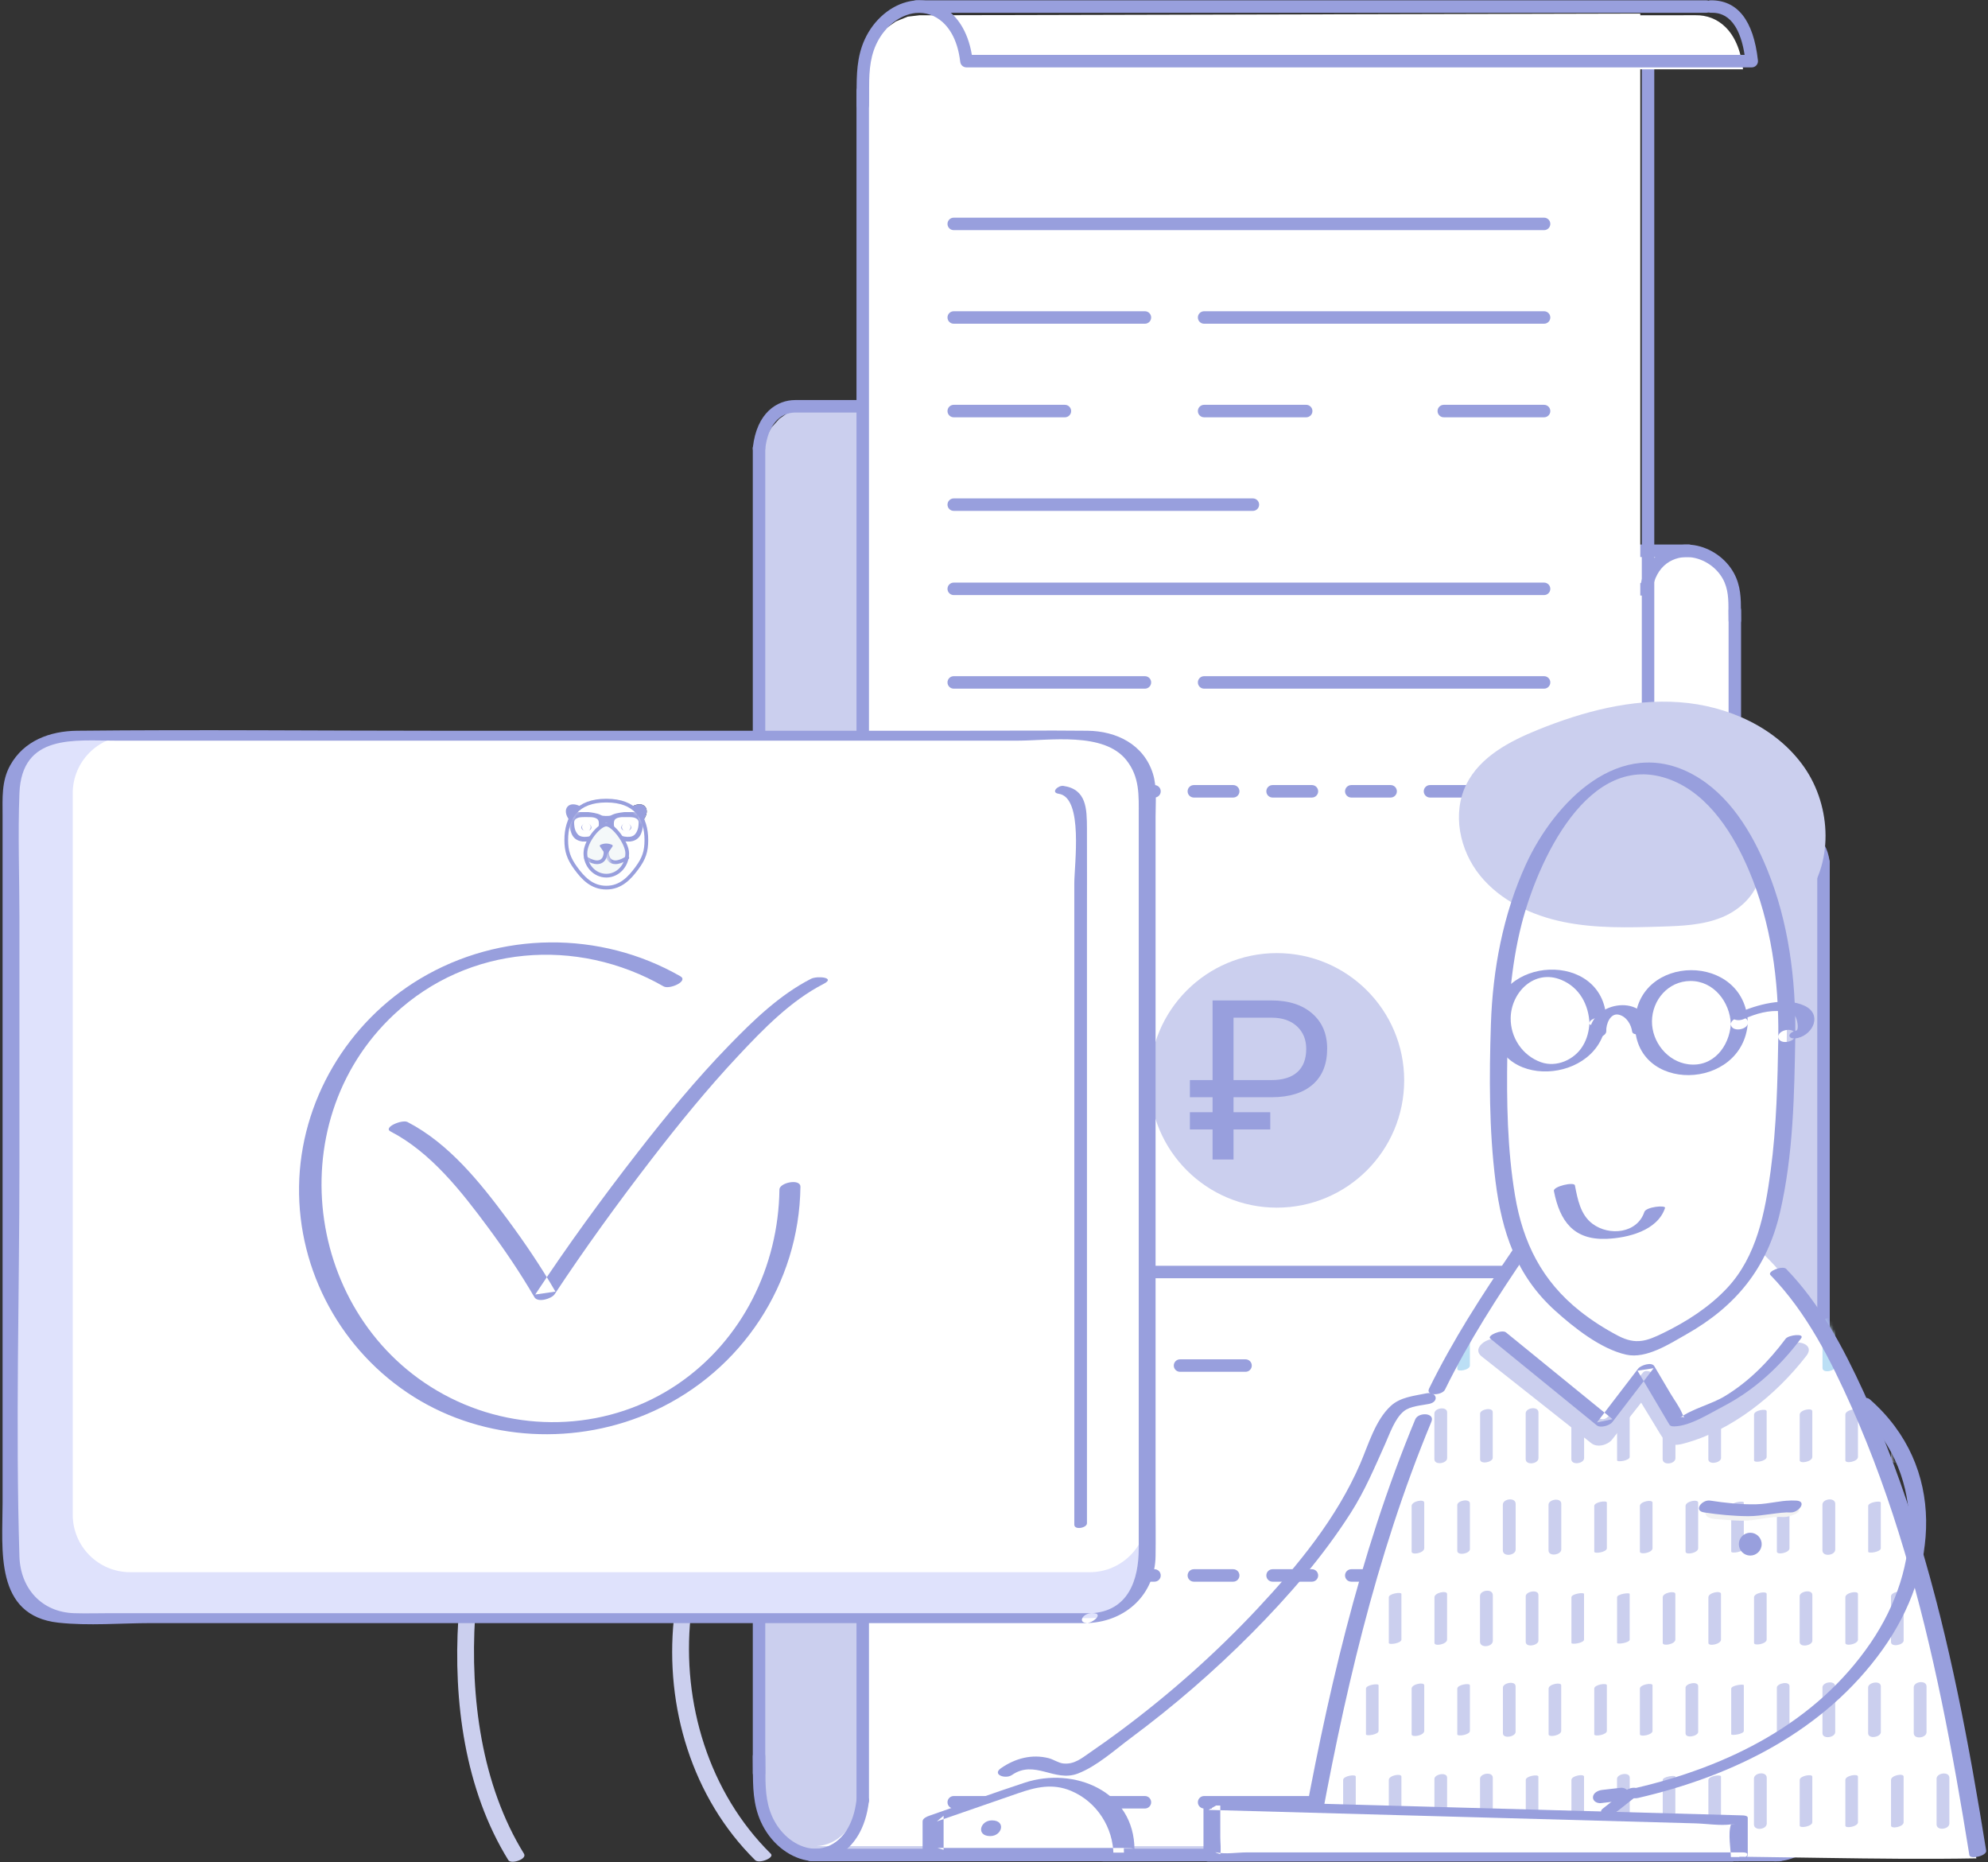 <svg xmlns="http://www.w3.org/2000/svg" xmlns:xlink="http://www.w3.org/1999/xlink" width="457" height="428" viewBox="0 0 457 428">
  <rect x="0" y="0" width="457" height="428" fill="#333333" stroke="none"/>
  <defs>
    <path id="people-a" d="M0.397,151.944 C10.685,89.705 36.105,-23.722 92.648,5.583 C128.676,24.256 143.177,76.787 153.124,153.26 C153.124,153.26 93.036,156.015 71.396,153.205 C53.063,150.824 0.397,151.944 0.397,151.944"/>
    <path id="people-c" d="M9.378,20 C12.735,20 14.757,17.74 16.409,15.517 C18.056,13.3 18.585,11.647 18.585,9.077 C18.585,3.932 16.112,0 9.378,0 C2.643,9.61271143e-16 0.17,3.932 0.17,9.077 C0.17,11.616 0.735,13.312 2.346,15.517 C4.002,17.783 6.02,20 9.378,20 Z"/>
    <path id="people-e" d="M4.859,11.837 C7.515,11.837 9.669,9.534 9.669,6.692 C9.669,4.304 6.446,0.084 4.859,0.084 C3.272,0.084 0.049,3.85 0.049,6.692 C0.049,9.534 2.203,11.837 4.859,11.837 Z"/>
  </defs>
  <g fill="none" fill-rule="evenodd">
    <g transform="translate(54)">
      <path fill="#CBCFEE" d="M237.229,191.82 L245.744,191.821 L245.744,191.604 L356.178,191.826 L356.184,191.827 C356.384,191.822 356.583,191.823 356.781,191.834 L356.255,191.834 L357.971,191.999 L359.779,192.609 L361.2,193.441 L362.731,194.842 L363.57,195.987 L364.115,197.039 L364.629,198.746 L364.629,417.662 L363.976,420.015 L362.527,422.267 L360.706,424.015 L358.735,425.374 L355.6,426.31 L253.107,426.322 C249.901,426.358 246.558,424.487 245.883,419.396 L245.744,419.396 L245.744,198.746 L230.004,198.746 C230.68,193.655 234.022,191.784 237.229,191.82"/>
      <path fill="#989FDD" d="M246.267,413.195 C245.475,413.195 244.833,412.553 244.833,411.761 L244.833,198.227 C244.833,197.436 245.475,196.794 246.267,196.794 C247.059,196.794 247.702,197.436 247.702,198.227 L247.702,411.761 C247.702,412.553 247.059,413.195 246.267,413.195"/>
      <path fill="#989FDD" d="M230.564 205.156C230.549 205.156 230.533 205.156 230.517 205.156 229.725 205.13 229.104 204.467 229.129 203.676 229.147 203.161 229.147 202.647 229.147 202.137 229.15 199.874 229.153 197.533 230.455 195.166 231.922 192.5 234.708 190.552 237.726 190.08 240.007 189.725 242.337 190.282 244.132 191.611 246.068 193.043 247.297 195.261 247.687 198.024 247.798 198.808 247.253 199.533 246.468 199.644 245.68 199.753 244.958 199.209 244.846 198.425 244.566 196.439 243.729 194.88 242.425 193.915 241.242 193.039 239.69 192.675 238.17 192.913 236.01 193.251 234.017 194.644 232.969 196.547 232.021 198.271 232.019 200.064 232.016 202.141 232.015 202.68 232.015 203.222 231.997 203.768 231.972 204.544 231.335 205.156 230.564 205.156M365.189 414.476C364.396 414.476 363.754 413.834 363.754 413.042L363.754 198.227C363.754 197.436 364.396 196.794 365.189 196.794 365.981 196.794 366.623 197.436 366.623 198.227L366.623 413.042C366.623 413.834 365.981 414.476 365.189 414.476"/>
      <path fill="#989FDD" d="M365.187,199.661 C364.48,199.661 363.863,199.138 363.767,198.418 C363.083,193.335 359.528,192.801 357.997,192.842 L238.416,192.842 C237.623,192.842 236.981,192.2 236.981,191.409 C236.981,190.616 237.623,189.975 238.416,189.975 L357.981,189.975 C358.015,189.974 358.05,189.974 358.085,189.974 C361.695,189.974 365.811,192.087 366.61,198.037 C366.715,198.822 366.165,199.543 365.38,199.649 C365.314,199.657 365.25,199.661 365.187,199.661"/>
      <path fill="#FFF" d="M170.021,135.438 C170.896,128.931 175.225,126.538 179.379,126.586 L190.408,126.586 L190.408,126.309 L333.464,126.593 L333.471,126.594 C333.73,126.586 333.989,126.589 334.245,126.602 L333.563,126.602 L335.787,126.814 L338.128,127.594 L339.969,128.657 L341.953,130.447 L343.04,131.912 L343.745,133.257 L344.411,135.439 L344.411,417.487 L344.981,417.487 C345.824,423.444 349.873,426.147 353.882,426.322 L199.947,426.339 C195.794,426.386 191.464,423.994 190.59,417.487 L190.408,417.487 L190.408,135.438 L170.021,135.438"/>
      <path fill="#989FDD" d="M344.8,144.01 C344.029,144.01 343.392,143.398 343.367,142.622 C343.344,141.918 343.343,141.219 343.342,140.523 C343.34,137.882 343.336,135.389 342.051,133.054 C340.629,130.47 337.925,128.579 334.991,128.12 C332.904,127.793 330.772,128.296 329.147,129.5 C327.359,130.822 326.214,132.946 325.832,135.639 C325.733,136.346 325.127,136.872 324.412,136.872 L170.021,136.872 C169.607,136.872 169.213,136.693 168.941,136.382 C168.669,136.071 168.544,135.657 168.598,135.247 C169.61,127.725 174.838,125.089 179.395,125.152 C180.187,125.161 180.822,125.81 180.813,126.601 C180.804,127.394 180.154,128.011 179.362,128.019 C177.466,127.991 173.184,128.578 171.759,134.004 L323.217,134.004 C323.869,131.106 325.315,128.768 327.439,127.196 C329.678,125.538 332.593,124.842 335.435,125.287 C339.226,125.88 342.725,128.327 344.566,131.672 C346.204,134.651 346.208,137.634 346.211,140.52 C346.212,141.186 346.213,141.856 346.234,142.53 C346.259,143.321 345.638,143.984 344.846,144.009 C344.831,144.009 344.815,144.01 344.8,144.01"/>
      <path fill="#989FDD" d="M334.247 128.019L178.954 128.019C178.161 128.019 177.519 127.376 177.519 126.585 177.519 125.793 178.161 125.151 178.954 125.151L334.247 125.151C335.039 125.151 335.681 125.793 335.681 126.585 335.681 127.376 335.039 128.019 334.247 128.019M344.801 418.92C344.008 418.92 343.366 418.278 343.366 417.486L343.366 140.261C343.366 139.47 344.008 138.827 344.801 138.827 345.592 138.827 346.235 139.47 346.235 140.261L346.235 417.486C346.235 418.278 345.592 418.92 344.801 418.92"/>
      <path fill="#6A79A8" d="M190.409,418.92 C189.616,418.92 188.974,418.278 188.974,417.486 L188.974,138.599 C188.974,137.807 189.616,137.165 190.409,137.165 C191.201,137.165 191.843,137.807 191.843,138.599 L191.843,417.486 C191.843,418.278 191.201,418.92 190.409,418.92"/>
      <path fill="#989FDD" d="M199.636,427.773 C195.127,427.773 189.989,425.128 188.987,417.677 C188.881,416.892 189.433,416.171 190.218,416.065 C191.001,415.963 191.725,416.511 191.83,417.295 C192.748,424.128 197.529,424.906 199.653,424.906 C199.686,424.906 199.718,424.906 199.751,424.905 L354.994,424.905 C355.786,424.905 356.429,425.548 356.429,426.339 C356.429,427.131 355.786,427.773 354.994,427.773 L199.766,427.773 C199.723,427.773 199.68,427.773 199.636,427.773"/>
      <path fill="#989FDD" d="M354.132,427.773 C351.852,427.773 349.622,427.062 347.827,425.733 C345.408,423.943 343.871,421.161 343.38,417.692 C343.269,416.908 343.815,416.182 344.599,416.071 C345.384,415.956 346.109,416.505 346.221,417.29 C346.602,419.983 347.748,422.106 349.534,423.429 C351.16,424.632 353.291,425.133 355.38,424.809 C358.313,424.35 361.018,422.459 362.44,419.874 C363.724,417.541 363.727,415.046 363.73,412.406 C363.731,411.71 363.732,411.01 363.755,410.306 C363.78,409.53 364.416,408.918 365.188,408.918 C365.203,408.918 365.219,408.918 365.235,408.919 C366.026,408.944 366.648,409.606 366.623,410.399 C366.6,411.072 366.6,411.743 366.599,412.409 C366.595,415.295 366.592,418.278 364.954,421.256 C363.113,424.601 359.615,427.047 355.823,427.641 C355.26,427.73 354.695,427.773 354.132,427.773"/>
      <path fill="#CBCFEE" d="M270.105,93.958 L260.149,93.959 L260.149,93.652 L131.022,93.966 L131.014,93.967 C130.781,93.959 130.548,93.962 130.316,93.977 L130.932,93.977 L128.925,94.211 L126.811,95.077 L125.149,96.255 L123.359,98.239 L122.378,99.863 L121.742,101.354 L121.14,103.773 L121.14,414.021 L121.903,417.356 L123.598,420.546 L125.727,423.025 L128.032,424.951 L131.698,426.277 L251.539,426.293 C255.288,426.346 259.196,423.693 259.986,416.478 L260.149,416.478 L260.149,103.773 L278.552,103.773 C277.762,96.558 273.854,93.906 270.105,93.958"/>
      <path fill="#989FDD" d="M259.536,407.092 C258.744,407.092 258.102,406.451 258.102,405.659 L258.102,103.038 C258.102,102.247 258.744,101.604 259.536,101.604 C260.328,101.604 260.971,102.247 260.971,103.038 L260.971,405.659 C260.971,406.451 260.328,407.092 259.536,407.092"/>
      <path fill="#989FDD" d="M277.898,112.259 C277.123,112.259 276.485,111.642 276.464,110.864 C276.444,110.099 276.443,109.338 276.442,108.583 C276.439,105.654 276.437,102.887 275.248,100.27 C273.969,97.451 271.573,95.396 268.996,94.908 C267.414,94.607 265.814,94.981 264.485,95.957 C263.149,96.938 261.452,98.991 260.961,103.199 C260.87,103.986 260.147,104.551 259.37,104.457 C258.583,104.366 258.02,103.654 258.112,102.867 C258.722,97.635 260.991,94.964 262.787,93.646 C264.766,92.194 267.159,91.64 269.531,92.091 C273.01,92.751 276.202,95.431 277.861,99.085 C279.305,102.266 279.308,105.476 279.311,108.58 C279.312,109.312 279.312,110.047 279.332,110.788 C279.353,111.579 278.728,112.238 277.936,112.259 C277.924,112.259 277.91,112.259 277.898,112.259"/>
      <path fill="#FFF" d="M133.706,426.295 L132.617,426.295 C132.978,426.318 133.342,426.314 133.706,426.295"/>
      <path fill="#989FDD" d="M338.244 2.94L156.665 2.94C155.873 2.94 155.231 2.297 155.231 1.506 155.231.714 155.873.072 156.665.072L338.244.072C339.036.072 339.678.714 339.678 1.506 339.678 2.297 339.036 2.94 338.244 2.94M324.85 415.206C324.058 415.206 323.415 414.564 323.415 413.773L323.415 14.053C323.415 13.262 324.058 12.619 324.85 12.619 325.642 12.619 326.284 13.262 326.284 14.053L326.284 413.773C326.284 414.564 325.642 415.206 324.85 415.206"/>
      <path fill="#989FDD" d="M314.04,427.753 C313.989,427.753 313.939,427.753 313.888,427.753 L132.405,427.753 C131.614,427.753 130.971,427.11 130.971,426.319 C130.971,425.527 131.614,424.885 132.405,424.885 L313.908,424.885 C313.949,424.886 313.993,424.886 314.034,424.886 C319.141,424.886 322.64,420.683 323.424,413.614 C323.512,412.827 324.227,412.267 325.008,412.347 C325.796,412.435 326.363,413.144 326.276,413.93 C325.145,424.13 319.243,427.753 314.04,427.753"/>
      <path fill="#CBCFEE" d="M68.936,304.385 C73.234,313.866 69.029,325.034 59.543,329.33 C50.057,333.626 38.883,329.423 34.585,319.942 C30.287,310.461 34.492,299.292 43.978,294.996 C53.464,290.7 64.638,294.904 68.936,304.385"/>
      <path fill="#989FDD" d="M60.444,313.69 L56.22,313.69 L56.22,317.155 L53.812,317.155 L53.812,313.69 L51.202,313.69 L51.202,311.699 L53.812,311.699 L53.812,309.973 L51.202,309.973 L51.202,307.994 L53.812,307.994 L53.812,298.808 L60.582,298.808 C62.549,298.808 64.108,299.308 65.26,300.308 C66.411,301.308 66.987,302.66 66.987,304.365 C66.987,306.155 66.434,307.535 65.329,308.505 C64.224,309.475 62.654,309.964 60.62,309.973 L56.22,309.973 L56.22,311.699 L60.444,311.699 L60.444,313.69 Z M56.22,307.994 L60.582,307.994 C61.885,307.994 62.877,307.688 63.558,307.075 C64.238,306.461 64.579,305.567 64.579,304.391 C64.579,303.324 64.226,302.461 63.52,301.801 C62.814,301.142 61.86,300.808 60.658,300.799 L56.22,300.799 L56.22,307.994 Z" transform="rotate(-30 59.095 307.982)"/>
      <path fill="#989FDD" d="M38.765,313.598 L5.505,313.598 C4.712,313.598 4.07,312.956 4.07,312.164 C4.07,311.372 4.712,310.73 5.505,310.73 L37.1,310.73 C36.714,307.153 37.274,303.536 38.72,300.235 L19.67,300.235 C18.877,300.235 18.235,299.594 18.235,298.801 C18.235,298.01 18.877,297.368 19.67,297.368 L41.056,297.368 C41.57,297.368 42.045,297.642 42.3,298.088 C42.556,298.533 42.554,299.082 42.295,299.525 C40.107,303.268 39.353,307.66 40.173,311.892 C40.255,312.312 40.144,312.746 39.872,313.076 C39.599,313.406 39.193,313.598 38.765,313.598"/>
      <path fill="#989FDD" d="M57.671 329.195C52.294 329.196 47.009 327.102 43.055 323.157L21.283 323.157C20.491 323.157 19.849 322.515 19.849 321.723 19.849 320.931 20.491 320.29 21.283 320.29L43.662 320.29C44.057 320.29 44.434 320.452 44.706 320.74 49.924 326.27 58.088 327.878 65.022 324.74 73.969 320.687 77.951 310.115 73.896 301.172 69.843 292.23 59.267 288.252 50.317 292.303 50.131 292.387 49.93 292.43 49.725 292.43L1.919 292.43C1.126 292.43.484 291.789.484 290.996.484 290.205 1.126 289.563 1.919 289.563L49.421 289.563C59.746 285.072 71.847 289.703 76.51 299.989 81.216 310.371 76.594 322.647 66.206 327.351 63.464 328.594 60.554 329.195 57.671 329.195M120.486 408.908C119.693 408.908 119.052 408.266 119.052 407.475L119.052 103.038C119.052 102.247 119.693 101.604 120.486 101.604 121.278 101.604 121.92 102.247 121.92 103.038L121.92 407.475C121.92 408.266 121.278 408.908 120.486 408.908"/>
      <path fill="#989FDD" d="M120.487,104.472 C120.435,104.472 120.381,104.469 120.328,104.463 C119.541,104.376 118.973,103.667 119.06,102.88 C119.956,94.808 124.66,91.94 128.81,91.94 C128.852,91.94 128.893,91.941 128.933,91.941 L268.718,91.941 C269.509,91.941 270.152,92.583 270.152,93.374 C270.152,94.166 269.509,94.808 268.718,94.808 L128.914,94.808 C125.121,94.772 122.5,97.892 121.912,103.196 C121.83,103.929 121.209,104.472 120.487,104.472"/>
      <path fill="#FFF" d="M346.686,15.931 C345.673,6.797 340.657,3.438 335.846,3.503 L323.069,3.505 L323.069,3.115 L157.358,3.514 L157.349,3.515 C157.05,3.505 156.751,3.508 156.453,3.527 L157.244,3.527 L154.668,3.825 L151.954,4.92 L149.822,6.412 L147.525,8.925 L146.266,10.981 L145.449,12.869 L144.677,15.932 L144.677,411.886 L144.017,411.886 C143.041,420.251 138.35,424.044 133.706,424.29 L312.019,424.314 C316.831,424.38 321.846,421.021 322.86,411.886 L323.069,411.886 L323.069,15.931 L346.686,15.931"/>
      <path fill="#989FDD" d="M144.326,25.603 C144.313,25.603 144.3,25.603 144.287,25.603 C143.495,25.581 142.87,24.923 142.891,24.131 C142.917,23.166 142.918,22.207 142.918,21.254 C142.923,17.27 142.926,13.149 144.763,9.103 C146.86,4.484 150.886,1.097 155.267,0.267 C158.227,-0.295 161.218,0.396 163.69,2.21 C165.805,3.763 168.441,6.81 169.41,12.619 L347.05,12.619 C345.512,2.854 340.839,2.916 339.25,2.938 C338.457,2.925 337.807,2.316 337.796,1.525 C337.785,0.733 338.419,0.082 339.211,0.071 C345.395,-0.003 349.087,4.637 350.115,13.895 C350.16,14.3 350.03,14.706 349.758,15.009 C349.485,15.313 349.097,15.487 348.689,15.487 L168.164,15.487 C167.436,15.487 166.823,14.942 166.739,14.219 C166.084,8.604 163.796,5.846 161.992,4.521 C160.17,3.183 157.972,2.672 155.802,3.084 C152.323,3.744 149.094,6.505 147.376,10.288 C145.795,13.771 145.791,17.407 145.787,21.257 C145.787,22.234 145.785,23.218 145.759,24.207 C145.738,24.986 145.1,25.603 144.326,25.603"/>
      <path fill="#989FDD" d="M144.325,415.206 C143.533,415.206 142.89,414.564 142.89,413.773 L142.89,20.889 C142.89,20.097 143.533,19.455 144.325,19.455 C145.117,19.455 145.759,20.097 145.759,20.889 L145.759,413.773 C145.759,414.564 145.117,415.206 144.325,415.206"/>
      <path fill="#989FDD" d="M133.442 427.756C132.773 427.756 132.1 427.692 131.429 427.565 127.047 426.734 123.022 423.348 120.924 418.728 119.087 414.682 119.083 410.561 119.08 406.576 119.079 405.624 119.077 404.665 119.052 403.7 119.031 402.909 119.656 402.25 120.448 402.229 121.224 402.211 121.899 402.833 121.92 403.624 121.946 404.613 121.947 405.596 121.948 406.573 121.951 410.424 121.955 414.06 123.536 417.543 125.255 421.328 128.484 424.088 131.963 424.748 134.132 425.161 136.329 424.649 138.152 423.31 139.956 421.986 142.244 419.229 142.9 413.612 142.992 412.826 143.699 412.259 144.491 412.354 145.278 412.446 145.842 413.158 145.75 413.944 144.975 420.586 142.114 423.961 139.85 425.622 137.939 427.024 135.719 427.756 133.442 427.756M157.108 183.297L152.805 183.297C152.013 183.297 151.37 182.654 151.37 181.863 151.37 181.071 152.013 180.429 152.805 180.429L157.108 180.429C157.9 180.429 158.542 181.071 158.542 181.863 158.542 182.654 157.9 183.297 157.108 183.297M175.203 183.297L166.156 183.297C165.364 183.297 164.721 182.654 164.721 181.863 164.721 181.071 165.364 180.429 166.156 180.429L175.203 180.429C175.995 180.429 176.638 181.071 176.638 181.863 176.638 182.654 175.995 183.297 175.203 183.297zM193.299 183.297L184.251 183.297C183.459 183.297 182.816 182.654 182.816 181.863 182.816 181.071 183.459 180.429 184.251 180.429L193.299 180.429C194.09 180.429 194.733 181.071 194.733 181.863 194.733 182.654 194.09 183.297 193.299 183.297zM211.394 183.297L202.346 183.297C201.554 183.297 200.912 182.654 200.912 181.863 200.912 181.071 201.554 180.429 202.346 180.429L211.394 180.429C212.186 180.429 212.828 181.071 212.828 181.863 212.828 182.654 212.186 183.297 211.394 183.297zM229.489 183.297L220.441 183.297C219.649 183.297 219.006 182.654 219.006 181.863 219.006 181.071 219.649 180.429 220.441 180.429L229.489 180.429C230.281 180.429 230.923 181.071 230.923 181.863 230.923 182.654 230.281 183.297 229.489 183.297zM247.584 183.297L238.537 183.297C237.744 183.297 237.103 182.654 237.103 181.863 237.103 181.071 237.744 180.429 238.537 180.429L247.584 180.429C248.376 180.429 249.018 181.071 249.018 181.863 249.018 182.654 248.376 183.297 247.584 183.297zM265.679 183.297L256.632 183.297C255.84 183.297 255.197 182.654 255.197 181.863 255.197 181.071 255.84 180.429 256.632 180.429L265.679 180.429C266.472 180.429 267.114 181.071 267.114 181.863 267.114 182.654 266.472 183.297 265.679 183.297zM283.775 183.297L274.727 183.297C273.935 183.297 273.293 182.654 273.293 181.863 273.293 181.071 273.935 180.429 274.727 180.429L283.775 180.429C284.567 180.429 285.209 181.071 285.209 181.863 285.209 182.654 284.567 183.297 283.775 183.297zM301.869 183.297L292.822 183.297C292.031 183.297 291.388 182.654 291.388 181.863 291.388 181.071 292.031 180.429 292.822 180.429L301.869 180.429C302.662 180.429 303.304 181.071 303.304 181.863 303.304 182.654 302.662 183.297 301.869 183.297z"/>
      <path fill="#6A79A8" d="M315.221,183.297 L310.918,183.297 C310.125,183.297 309.483,182.654 309.483,181.863 C309.483,181.071 310.125,180.429 310.918,180.429 L315.221,180.429 C316.013,180.429 316.656,181.071 316.656,181.863 C316.656,182.654 316.013,183.297 315.221,183.297"/>
      <path fill="#989FDD" d="M157.108 363.513L152.805 363.513C152.013 363.513 151.37 362.872 151.37 362.08 151.37 361.288 152.013 360.646 152.805 360.646L157.108 360.646C157.9 360.646 158.542 361.288 158.542 362.08 158.542 362.872 157.9 363.513 157.108 363.513M175.203 363.513L166.156 363.513C165.364 363.513 164.721 362.872 164.721 362.08 164.721 361.288 165.364 360.646 166.156 360.646L175.203 360.646C175.995 360.646 176.638 361.288 176.638 362.08 176.638 362.872 175.995 363.513 175.203 363.513zM193.299 363.513L184.251 363.513C183.459 363.513 182.816 362.872 182.816 362.08 182.816 361.288 183.459 360.646 184.251 360.646L193.299 360.646C194.09 360.646 194.733 361.288 194.733 362.08 194.733 362.872 194.09 363.513 193.299 363.513zM211.394 363.513L202.346 363.513C201.554 363.513 200.912 362.872 200.912 362.08 200.912 361.288 201.554 360.646 202.346 360.646L211.394 360.646C212.186 360.646 212.828 361.288 212.828 362.08 212.828 362.872 212.186 363.513 211.394 363.513zM229.489 363.513L220.441 363.513C219.649 363.513 219.006 362.872 219.006 362.08 219.006 361.288 219.649 360.646 220.441 360.646L229.489 360.646C230.281 360.646 230.923 361.288 230.923 362.08 230.923 362.872 230.281 363.513 229.489 363.513zM247.584 363.513L238.537 363.513C237.744 363.513 237.103 362.872 237.103 362.08 237.103 361.288 237.744 360.646 238.537 360.646L247.584 360.646C248.376 360.646 249.018 361.288 249.018 362.08 249.018 362.872 248.376 363.513 247.584 363.513zM265.679 363.513L256.632 363.513C255.84 363.513 255.197 362.872 255.197 362.08 255.197 361.288 255.84 360.646 256.632 360.646L265.679 360.646C266.472 360.646 267.114 361.288 267.114 362.08 267.114 362.872 266.472 363.513 265.679 363.513zM283.775 363.513L274.727 363.513C273.935 363.513 273.293 362.872 273.293 362.08 273.293 361.288 273.935 360.646 274.727 360.646L283.775 360.646C284.567 360.646 285.209 361.288 285.209 362.08 285.209 362.872 284.567 363.513 283.775 363.513zM301.869 363.513L292.822 363.513C292.031 363.513 291.388 362.872 291.388 362.08 291.388 361.288 292.031 360.646 292.822 360.646L301.869 360.646C302.662 360.646 303.304 361.288 303.304 362.08 303.304 362.872 302.662 363.513 301.869 363.513zM315.221 363.513L310.918 363.513C310.125 363.513 309.483 362.872 309.483 362.08 309.483 361.288 310.125 360.646 310.918 360.646L315.221 360.646C316.013 360.646 316.656 361.288 316.656 362.08 316.656 362.872 316.013 363.513 315.221 363.513M300.951 52.893L165.243 52.893C164.451 52.893 163.809 52.252 163.809 51.459 163.809 50.668 164.451 50.026 165.243 50.026L300.951 50.026C301.744 50.026 302.386 50.668 302.386 51.459 302.386 52.252 301.744 52.893 300.951 52.893M300.951 74.4L222.799 74.4C222.007 74.4 221.365 73.758 221.365 72.966 221.365 72.174 222.007 71.533 222.799 71.533L300.951 71.533C301.744 71.533 302.386 72.174 302.386 72.966 302.386 73.758 301.744 74.4 300.951 74.4M209.194 74.4L165.243 74.4C164.451 74.4 163.809 73.758 163.809 72.966 163.809 72.174 164.451 71.533 165.243 71.533L209.194 71.533C209.986 71.533 210.629 72.174 210.629 72.966 210.629 73.758 209.986 74.4 209.194 74.4M300.951 136.764L165.243 136.764C164.451 136.764 163.809 136.123 163.809 135.33 163.809 134.539 164.451 133.897 165.243 133.897L300.951 133.897C301.744 133.897 302.386 134.539 302.386 135.33 302.386 136.123 301.744 136.764 300.951 136.764M300.951 158.271L222.799 158.271C222.007 158.271 221.365 157.629 221.365 156.837 221.365 156.045 222.007 155.404 222.799 155.404L300.951 155.404C301.744 155.404 302.386 156.045 302.386 156.837 302.386 157.629 301.744 158.271 300.951 158.271M209.194 158.271L165.243 158.271C164.451 158.271 163.809 157.629 163.809 156.837 163.809 156.045 164.451 155.404 165.243 155.404L209.194 155.404C209.986 155.404 210.629 156.045 210.629 156.837 210.629 157.629 209.986 158.271 209.194 158.271M300.951 95.907L277.898 95.907C277.106 95.907 276.463 95.265 276.463 94.473 276.463 93.681 277.106 93.039 277.898 93.039L300.951 93.039C301.744 93.039 302.386 93.681 302.386 94.473 302.386 95.265 301.744 95.907 300.951 95.907M246.267 95.907L222.799 95.907C222.007 95.907 221.365 95.265 221.365 94.473 221.365 93.681 222.007 93.039 222.799 93.039L246.267 93.039C247.059 93.039 247.702 93.681 247.702 94.473 247.702 95.265 247.059 95.907 246.267 95.907M190.799 95.907L165.243 95.907C164.451 95.907 163.809 95.265 163.809 94.473 163.809 93.681 164.451 93.039 165.243 93.039L190.799 93.039C191.591 93.039 192.234 93.681 192.234 94.473 192.234 95.265 191.591 95.907 190.799 95.907M234.013 117.414L165.243 117.414C164.451 117.414 163.809 116.771 163.809 115.98 163.809 115.188 164.451 114.546 165.243 114.546L234.013 114.546C234.805 114.546 235.447 115.188 235.447 115.98 235.447 116.771 234.805 117.414 234.013 117.414"/>
      <path fill="#CBCFEE" d="M268.792,248.298 C268.792,264.452 255.689,277.548 239.526,277.548 C223.364,277.548 210.261,264.452 210.261,248.298 C210.261,232.143 223.364,219.047 239.526,219.047 C255.689,219.047 268.792,232.143 268.792,248.298"/>
      <path fill="#989FDD" d="M238.007 259.579L229.563 259.579 229.563 266.484 224.748 266.484 224.748 259.579 219.531 259.579 219.531 255.612 224.748 255.612 224.748 252.172 219.531 252.172 219.531 248.229 224.748 248.229 224.748 229.925 238.284 229.925C242.216 229.925 245.333 230.921 247.635 232.913 249.937 234.905 251.088 237.6 251.088 240.998 251.088 244.563 249.983 247.313 247.774 249.246 245.564 251.18 242.426 252.155 238.359 252.172L229.563 252.172 229.563 255.612 238.007 255.612 238.007 259.579zM229.563 248.229L238.284 248.229C240.888 248.229 242.871 247.618 244.232 246.396 245.593 245.174 246.274 243.392 246.274 241.048 246.274 238.922 245.568 237.202 244.157 235.888 242.745 234.574 240.838 233.909 238.435 233.892L229.563 233.892 229.563 248.229zM300.951 293.769L165.243 293.769C164.451 293.769 163.809 293.127 163.809 292.335 163.809 291.543 164.451 290.902 165.243 290.902L300.951 290.902C301.744 290.902 302.386 291.543 302.386 292.335 302.386 293.127 301.744 293.769 300.951 293.769M209.194 315.275L165.243 315.275C164.451 315.275 163.809 314.634 163.809 313.842 163.809 313.05 164.451 312.408 165.243 312.408L209.194 312.408C209.986 312.408 210.629 313.05 210.629 313.842 210.629 314.634 209.986 315.275 209.194 315.275M298.985 350.685C298.618 350.685 298.251 350.546 297.971 350.265L281.263 333.566C280.703 333.006 280.703 332.098 281.263 331.538 281.823 330.978 282.731 330.978 283.291 331.538L300 348.238C300.56 348.798 300.56 349.705 300 350.265 299.719 350.546 299.353 350.685 298.985 350.685M295.55 337.419C295.183 337.419 294.816 337.28 294.536 336.999 293.976 336.439 293.976 335.532 294.536 334.972L297.971 331.538C298.531 330.978 299.439 330.978 300 331.538 300.56 332.098 300.56 333.006 300 333.566L296.564 336.999C296.284 337.28 295.917 337.419 295.55 337.419"/>
      <path fill="#989FDD" d="M282.277 350.685C281.91 350.685 281.543 350.546 281.263 350.265 280.703 349.705 280.703 348.798 281.263 348.238L292.047 337.459C292.607 336.899 293.515 336.899 294.075 337.459 294.636 338.019 294.636 338.926 294.075 339.486L283.291 350.265C283.011 350.546 282.644 350.685 282.277 350.685M300.951 415.64L222.799 415.64C222.007 415.64 221.365 414.999 221.365 414.206 221.365 413.415 222.007 412.773 222.799 412.773L300.951 412.773C301.744 412.773 302.386 413.415 302.386 414.206 302.386 414.999 301.744 415.64 300.951 415.64M209.194 415.64L165.243 415.64C164.451 415.64 163.809 414.999 163.809 414.206 163.809 413.415 164.451 412.773 165.243 412.773L209.194 412.773C209.986 412.773 210.629 413.415 210.629 414.206 210.629 414.999 209.986 415.64 209.194 415.64M18.714 237.009C17.922 237.009 17.28 236.367 17.28 235.576L17.28 180.098C17.28 174.642 21.722 170.202 27.181 170.202L120.486 170.202C121.278 170.202 121.92 170.844 121.92 171.636 121.92 172.428 121.278 173.07 120.486 173.07L27.181 173.07C23.303 173.07 20.149 176.222 20.149 180.098L20.149 235.576C20.149 236.367 19.506 237.009 18.714 237.009"/>
      <path fill="#989FDD" d="M120.723 190.255L39.421 190.255C38.629 190.255 37.987 189.614 37.987 188.822 37.987 188.03 38.629 187.388 39.421 187.388L120.723 187.388C121.515 187.388 122.157 188.03 122.157 188.822 122.157 189.614 121.515 190.255 120.723 190.255M120.723 211.762L73.903 211.762C73.11 211.762 72.468 211.12 72.468 210.328 72.468 209.537 73.11 208.895 73.903 208.895L120.723 208.895C121.515 208.895 122.157 209.537 122.157 210.328 122.157 211.12 121.515 211.762 120.723 211.762M65.752 211.762L39.421 211.762C38.629 211.762 37.987 211.12 37.987 210.328 37.987 209.537 38.629 208.895 39.421 208.895L65.752 208.895C66.543 208.895 67.186 209.537 67.186 210.328 67.186 211.12 66.543 211.762 65.752 211.762M54.731 233.269L39.421 233.269C38.629 233.269 37.987 232.627 37.987 231.835 37.987 231.044 38.629 230.401 39.421 230.401L54.731 230.401C55.523 230.401 56.165 231.044 56.165 231.835 56.165 232.627 55.523 233.269 54.731 233.269M80.62 254.776L39.421 254.776C38.629 254.776 37.987 254.133 37.987 253.342 37.987 252.551 38.629 251.908 39.421 251.908L80.62 251.908C81.413 251.908 82.055 252.551 82.055 253.342 82.055 254.133 81.413 254.776 80.62 254.776M18.714 258.36C17.922 258.36 17.28 257.718 17.28 256.926L17.28 243.784C17.28 242.992 17.922 242.35 18.714 242.35 19.506 242.35 20.149 242.992 20.149 243.784L20.149 256.926C20.149 257.718 19.506 258.36 18.714 258.36M76.668 237.485L72.444 237.485 72.444 240.951 70.036 240.951 70.036 237.485 67.426 237.485 67.426 235.495 70.036 235.495 70.036 233.768 67.426 233.768 67.426 231.79 70.036 231.79 70.036 222.604 76.806 222.604C78.773 222.604 80.332 223.104 81.484 224.103 82.635 225.103 83.211 226.456 83.211 228.161 83.211 229.95 82.658 231.33 81.553 232.3 80.448 233.271 78.878 233.76 76.844 233.768L72.444 233.768 72.444 235.495 76.668 235.495 76.668 237.485zM72.444 231.79L76.806 231.79C78.109 231.79 79.101 231.483 79.782 230.87 80.462 230.257 80.803 229.362 80.803 228.186 80.803 227.119 80.45 226.256 79.744 225.597 79.038 224.937 78.084 224.603 76.882 224.595L72.444 224.595 72.444 231.79zM232.324 315.275L217.263 315.275C216.47 315.275 215.829 314.634 215.829 313.842 215.829 313.05 216.47 312.408 217.263 312.408L232.324 312.408C233.116 312.408 233.759 313.05 233.759 313.842 233.759 314.634 233.116 315.275 232.324 315.275"/>
    </g>
    <g transform="translate(0 161)">
      <path fill="#FFF" d="M384.624,265.667 C407.852,265.555 431.095,266.513 454.314,266.101 C443.602,198.574 425.094,135.159 393.113,118.583 C338.525,90.291 310.87,201.95 299.765,265.709 C328.051,265.73 356.339,265.803 384.624,265.667"/>
      <g transform="translate(301 113)">
        <mask id="people-b" fill="#fff">
          <use xlink:href="#people-a"/>
        </mask>
        <path fill="#BBDFF5" d="M2.49 29.83C2.49 33.329 2.49 36.827 2.49 40.326 2.49 41.915 5.436 41.545 5.436 40.144 5.436 36.645 5.436 33.147 5.436 29.648 5.436 28.06 2.49 28.429 2.49 29.83M13.006 29.909C13.006 33.407 13.006 36.905 13.006 40.404 13.006 41.664 15.91 41.076 15.91 40.066 15.91 36.567 15.91 33.069 15.91 29.57 15.91 28.311 13.006 28.898 13.006 29.909M23.504 30.128C23.504 33.626 23.504 37.125 23.504 40.623 23.504 41.495 26.402 40.958 26.402 39.846 26.402 36.348 26.402 32.85 26.402 29.351 26.402 28.48 23.504 29.016 23.504 30.128M34 30.128C34 33.626 34 37.125 34 40.623 34 41.369 36.897 40.872 36.897 39.846 36.897 36.348 36.897 32.85 36.897 29.351 36.897 28.605 34 29.102 34 30.128M44.495 30.128C44.495 33.626 44.495 37.125 44.495 40.623 44.495 41.505 47.393 40.966 47.393 39.846 47.393 36.348 47.393 32.85 47.393 29.351 47.393 28.469 44.495 29.008 44.495 30.128M54.977 29.871C54.977 33.37 54.977 36.868 54.977 40.366 54.977 41.793 57.901 41.298 57.901 40.103 57.901 36.604 57.901 33.106 57.901 29.608 57.901 28.181 54.977 28.676 54.977 29.871M65.485 30.128C65.485 33.626 65.485 37.125 65.485 40.623 65.485 41.349 68.383 40.859 68.383 39.846 68.383 36.348 68.383 32.85 68.383 29.351 68.383 28.625 65.485 29.115 65.485 30.128M75.965 29.863C75.965 33.361 75.965 36.86 75.965 40.358 75.965 41.819 78.894 41.348 78.894 40.111 78.894 36.613 78.894 33.114 78.894 29.616 78.894 28.155 75.965 28.626 75.965 29.863M86.464 29.877C86.464 33.376 86.464 36.874 86.464 40.373 86.464 41.773 89.385 41.261 89.385 40.097 89.385 36.598 89.385 33.1 89.385 29.601 89.385 28.201 86.464 28.713 86.464 29.877M96.967 29.904C96.967 33.402 96.967 36.901 96.967 40.399 96.967 41.681 99.874 41.104 99.874 40.07 99.874 36.572 99.874 33.073 99.874 29.575 99.874 28.293 96.967 28.87 96.967 29.904M107.442 29.83C107.442 33.329 107.442 36.827 107.442 40.326 107.442 41.915 110.389 41.546 110.389 40.144 110.389 36.645 110.389 33.147 110.389 29.648 110.389 28.059 107.442 28.428 107.442 29.83M117.956 29.898C117.956 33.397 117.956 36.895 117.956 40.394 117.956 41.701 120.866 41.137 120.866 40.076 120.866 36.577 120.866 33.079 120.866 29.581 120.866 28.273 117.956 28.838 117.956 29.898M128.448 29.886C128.448 33.385 128.448 36.883 128.448 40.381 128.448 41.744 131.364 41.209 131.364 40.088 131.364 36.59 131.364 33.091 131.364 29.593 131.364 28.23 128.448 28.765 128.448 29.886M138.952 30.128C138.952 33.626 138.952 37.125 138.952 40.623 138.952 41.056 141.85 40.657 141.85 39.846 141.85 36.348 141.85 32.85 141.85 29.351 141.85 28.918 138.952 29.317 138.952 30.128M149.448 30.128C149.448 33.626 149.448 37.125 149.448 40.623 149.448 41.198 152.345 40.756 152.345 39.846 152.345 36.348 152.345 32.85 152.345 29.351 152.345 28.776 149.448 29.218 149.448 30.128M7.761 51.118C7.761 54.617 7.761 58.115 7.761 61.613 7.761 62.487 10.659 61.95 10.659 60.837 10.659 57.339 10.659 53.84 10.659 50.342 10.659 49.469 7.761 50.005 7.761 51.118M18.257 51.118C18.257 54.617 18.257 58.115 18.257 61.613 18.257 62.295 21.155 61.819 21.155 60.837 21.155 57.339 21.155 53.84 21.155 50.342 21.155 49.66 18.257 50.137 18.257 51.118" mask="url(#people-b)"/>
        <path fill="#CBCFEE" d="M28.735 50.848C28.735 54.346 28.735 57.844 28.735 61.343 28.735 62.828 31.667 62.375 31.667 61.108 31.667 57.609 31.667 54.111 31.667 50.612 31.667 49.127 28.735 49.581 28.735 50.848M39.244 50.9C39.244 54.398 39.244 57.897 39.244 61.395 39.244 62.651 42.148 62.062 42.148 61.055 42.148 57.557 42.148 54.058 42.148 50.56 42.148 49.304 39.244 49.893 39.244 50.9M49.722 50.835C49.722 54.333 49.722 57.832 49.722 61.33 49.722 62.866 52.661 62.452 52.661 61.12 52.661 57.622 52.661 54.124 52.661 50.625 52.661 49.089 49.722 49.503 49.722 50.835M60.22 50.844C60.22 54.342 60.22 57.841 60.22 61.339 60.22 62.839 63.154 62.396 63.154 61.111 63.154 57.613 63.154 54.114 63.154 50.616 63.154 49.116 60.22 49.559 60.22 50.844M70.733 51.118C70.733 54.617 70.733 58.115 70.733 61.613 70.733 62.121 73.631 61.7 73.631 60.837 73.631 57.339 73.631 53.84 73.631 50.342 73.631 49.834 70.733 50.255 70.733 51.118M81.206 50.827C81.206 54.326 81.206 57.824 81.206 61.322 81.206 62.888 84.149 62.499 84.149 61.128 84.149 57.63 84.149 54.131 84.149 50.633 84.149 49.067 81.206 49.456 81.206 50.827M91.714 50.873C91.714 54.372 91.714 57.87 91.714 61.369 91.714 62.746 94.632 62.22 94.632 61.082 94.632 57.584 94.632 54.085 94.632 50.587 94.632 49.209 91.714 49.735 91.714 50.873M102.219 51.118C102.219 54.617 102.219 58.115 102.219 61.613 102.219 62.32 105.117 61.836 105.117 60.837 105.117 57.339 105.117 53.84 105.117 50.342 105.117 49.635 102.219 50.119 102.219 51.118M112.714 51.118C112.714 54.617 112.714 58.115 112.714 61.613 112.714 62.488 115.612 61.951 115.612 60.837 115.612 57.339 115.612 53.84 115.612 50.342 115.612 49.467 112.714 50.004 112.714 51.118M123.209 51.118C123.209 54.617 123.209 58.115 123.209 61.613 123.209 62.465 126.107 61.935 126.107 60.837 126.107 57.339 126.107 53.84 126.107 50.342 126.107 49.49 123.209 50.02 123.209 51.118M133.696 50.878C133.696 54.377 133.696 57.875 133.696 61.373 133.696 62.729 136.611 62.191 136.611 61.077 136.611 57.579 136.611 54.08 136.611 50.582 136.611 49.226 133.696 49.764 133.696 50.878M144.2 51.118C144.2 54.617 144.2 58.115 144.2 61.613 144.2 62.06 147.098 61.658 147.098 60.837 147.098 57.339 147.098 53.84 147.098 50.342 147.098 49.895 144.2 50.297 144.2 51.118M2.514 72.109C2.514 75.607 2.514 79.106 2.514 82.604 2.514 83.384 5.412 82.877 5.412 81.828 5.412 78.329 5.412 74.831 5.412 71.332 5.412 70.552 2.514 71.06 2.514 72.109M12.99 71.832C12.99 75.33 12.99 78.829 12.99 82.327 12.99 83.837 15.926 83.403 15.926 82.104 15.926 78.606 15.926 75.108 15.926 71.609 15.926 70.099 12.99 70.534 12.99 71.832M23.504 72.109C23.504 75.607 23.504 79.106 23.504 82.604 23.504 83.481 26.402 82.944 26.402 81.828 26.402 78.329 26.402 74.831 26.402 71.332 26.402 70.455 23.504 70.993 23.504 72.109M33.996 71.889C33.996 75.387 33.996 78.886 33.996 82.384 33.996 83.648 36.901 83.063 36.901 82.048 36.901 78.549 36.901 75.051 36.901 71.552 36.901 70.288 33.996 70.873 33.996 71.889M44.471 71.814C44.471 75.312 44.471 78.81 44.471 82.309 44.471 83.89 47.416 83.515 47.416 82.123 47.416 78.624 47.416 75.126 47.416 71.628 47.416 70.046 44.471 70.422 44.471 71.814M54.973 71.836C54.973 75.334 54.973 78.832 54.973 82.331 54.973 83.826 57.906 83.38 57.906 82.101 57.906 78.602 57.906 75.104 57.906 71.605 57.906 70.11 54.973 70.556 54.973 71.836M65.485 72.109C65.485 75.607 65.485 79.106 65.485 82.604 65.485 83.177 68.383 82.735 68.383 81.828 68.383 78.329 68.383 74.831 68.383 71.332 68.383 70.759 65.485 71.201 65.485 72.109M75.981 72.109C75.981 75.607 75.981 79.106 75.981 82.604 75.981 83.392 78.879 82.882 78.879 81.828 78.879 78.329 78.879 74.831 78.879 71.332 78.879 70.544 75.981 71.054 75.981 72.109M86.476 72.109C86.476 75.607 86.476 79.106 86.476 82.604 86.476 83.464 89.374 82.932 89.374 81.828 89.374 78.329 89.374 74.831 89.374 71.332 89.374 70.472 86.476 71.005 86.476 72.109M96.971 72.109C96.971 75.607 96.971 79.106 96.971 82.604 96.971 83.1 99.869 82.682 99.869 81.828 99.869 78.329 99.869 74.831 99.869 71.332 99.869 70.836 96.971 71.254 96.971 72.109M107.467 72.109C107.467 75.607 107.467 79.106 107.467 82.604 107.467 83.429 110.364 82.908 110.364 81.828 110.364 78.329 110.364 74.831 110.364 71.332 110.364 70.507 107.467 71.029 107.467 72.109M117.939 71.815C117.939 75.313 117.939 78.812 117.939 82.31 117.939 83.886 120.883 83.505 120.883 82.121 120.883 78.623 120.883 75.124 120.883 71.626 120.883 70.05 117.939 70.431 117.939 71.815M128.457 72.109C128.457 75.607 128.457 79.106 128.457 82.604 128.457 83.117 131.355 82.694 131.355 81.828 131.355 78.329 131.355 74.831 131.355 71.332 131.355 70.819 128.457 71.242 128.457 72.109M138.935 71.836C138.935 75.335 138.935 78.833 138.935 82.332 138.935 83.824 141.868 83.376 141.868 82.1 141.868 78.602 141.868 75.103 141.868 71.605 141.868 70.112 138.935 70.56 138.935 71.836M149.447 71.9C149.447 75.398 149.447 78.897 149.447 82.395 149.447 83.605 152.346 82.997 152.346 82.036 152.346 78.538 152.346 75.039 152.346 71.541 152.346 70.331 149.447 70.939 149.447 71.9M7.761 93.099C7.761 96.598 7.761 100.096 7.761 103.595 7.761 104.359 10.659 103.857 10.659 102.818 10.659 99.32 10.659 95.821 10.659 92.323 10.659 91.558 7.761 92.061 7.761 93.099M18.257 93.099C18.257 96.598 18.257 100.096 18.257 103.595 18.257 104.1 21.155 103.679 21.155 102.818 21.155 99.32 21.155 95.821 21.155 92.323 21.155 91.817 18.257 92.238 18.257 93.099M28.752 93.099C28.752 96.598 28.752 100.096 28.752 103.595 28.752 104.445 31.65 103.916 31.65 102.818 31.65 99.32 31.65 95.821 31.65 92.323 31.65 91.472 28.752 92.002 28.752 93.099M39.223 92.803C39.223 96.302 39.223 99.8 39.223 103.298 39.223 104.883 42.169 104.511 42.169 103.114 42.169 99.616 42.169 96.117 42.169 92.619 42.169 91.034 39.223 91.407 39.223 92.803M49.733 92.857C49.733 96.355 49.733 99.854 49.733 103.352 49.733 104.719 52.65 104.187 52.65 103.061 52.65 99.562 52.65 96.064 52.65 92.565 52.65 91.198 49.733 91.73 49.733 92.857M60.238 93.099C60.238 96.598 60.238 100.096 60.238 103.595 60.238 104.026 63.136 103.628 63.136 102.818 63.136 99.32 63.136 95.821 63.136 92.323 63.136 91.892 60.238 92.289 60.238 93.099M70.733 93.099C70.733 96.598 70.733 100.096 70.733 103.595 70.733 103.957 73.631 103.58 73.631 102.818 73.631 99.32 73.631 95.821 73.631 92.323 73.631 91.96 70.733 92.337 70.733 93.099M81.228 93.099C81.228 96.598 81.228 100.096 81.228 103.595 81.228 104.412 84.126 103.893 84.126 102.818 84.126 99.32 84.126 95.821 84.126 92.323 84.126 91.505 81.228 92.024 81.228 93.099M91.724 93.099C91.724 96.598 91.724 100.096 91.724 103.595 91.724 104.442 94.621 103.913 94.621 102.818 94.621 99.32 94.621 95.821 94.621 92.323 94.621 91.476 91.724 92.004 91.724 93.099M102.219 93.099C102.219 96.598 102.219 100.096 102.219 103.595 102.219 104.326 105.117 103.834 105.117 102.818 105.117 99.32 105.117 95.821 105.117 92.323 105.117 91.591 102.219 92.083 102.219 93.099M112.703 92.851C112.703 96.35 112.703 99.848 112.703 103.346 112.703 104.738 115.623 104.22 115.623 103.066 115.623 99.568 115.623 96.069 115.623 92.571 115.623 91.18 112.703 91.697 112.703 92.851M123.209 93.099C123.209 96.598 123.209 100.096 123.209 103.595 123.209 104.417 126.107 103.896 126.107 102.818 126.107 99.32 126.107 95.821 126.107 92.323 126.107 91.501 123.209 92.021 123.209 93.099M133.7 92.876C133.7 96.374 133.7 99.873 133.7 103.371 133.7 104.651 136.607 104.073 136.607 103.041 136.607 99.543 136.607 96.045 136.607 92.546 136.607 91.266 133.7 91.844 133.7 92.876M144.183 92.828C144.183 96.327 144.183 99.825 144.183 103.323 144.183 104.811 147.115 104.359 147.115 103.089 147.115 99.591 147.115 96.092 147.115 92.594 147.115 91.107 144.183 91.559 144.183 92.828M2.497 113.821C2.497 117.319 2.497 120.818 2.497 124.316 2.497 125.795 5.428 125.337 5.428 124.078 5.428 120.579 5.428 117.081 5.428 113.582 5.428 112.104 2.497 112.562 2.497 113.821M13.009 114.09C13.009 117.588 13.009 121.087 13.009 124.585 13.009 125.087 15.907 124.667 15.907 123.809 15.907 120.31 15.907 116.812 15.907 113.313 15.907 112.812 13.009 113.231 13.009 114.09M23.504 114.09C23.504 117.588 23.504 121.087 23.504 124.585 23.504 125.397 26.402 124.88 26.402 123.809 26.402 120.31 26.402 116.812 26.402 113.313 26.402 112.501 23.504 113.019 23.504 114.09M34 114.09C34 117.588 34 121.087 34 124.585 34 125.167 36.897 124.722 36.897 123.809 36.897 120.31 36.897 116.812 36.897 113.313 36.897 112.731 34 113.176 34 114.09M44.487 113.852C44.487 117.35 44.487 120.849 44.487 124.347 44.487 125.694 47.401 125.151 47.401 124.047 47.401 120.548 47.401 117.05 47.401 113.552 47.401 112.204 44.487 112.747 44.487 113.852M54.99 114.09C54.99 117.588 54.99 121.087 54.99 124.585 54.99 125.373 57.888 124.863 57.888 123.809 57.888 120.31 57.888 116.812 57.888 113.313 57.888 112.525 54.99 113.035 54.99 114.09M65.485 114.09C65.485 117.588 65.485 121.087 65.485 124.585 65.485 125.188 68.383 124.737 68.383 123.809 68.383 120.31 68.383 116.812 68.383 113.313 68.383 112.711 65.485 113.162 65.485 114.09M75.981 114.09C75.981 117.588 75.981 121.087 75.981 124.585 75.981 125.241 78.879 124.773 78.879 123.809 78.879 120.31 78.879 116.812 78.879 113.313 78.879 112.657 75.981 113.125 75.981 114.09M86.473 113.872C86.473 117.371 86.473 120.869 86.473 124.368 86.473 125.62 89.377 125.029 89.377 124.026 89.377 120.528 89.377 117.029 89.377 113.531 89.377 112.279 86.473 112.869 86.473 113.872M96.971 114.09C96.971 117.588 96.971 121.087 96.971 124.585 96.971 124.94 99.869 124.565 99.869 123.809 99.869 120.31 99.869 116.812 99.869 113.313 99.869 112.958 96.971 113.333 96.971 114.09M107.463 113.87C107.463 117.368 107.463 120.867 107.463 124.365 107.463 125.629 110.368 125.043 110.368 124.029 110.368 120.53 110.368 117.032 110.368 113.533 110.368 112.27 107.463 112.855 107.463 113.87M117.945 113.819C117.945 117.317 117.945 120.815 117.945 124.314 117.945 125.802 120.877 125.35 120.877 124.08 120.877 120.582 120.877 117.083 120.877 113.585 120.877 112.097 117.945 112.549 117.945 113.819M128.443 113.83C128.443 117.328 128.443 120.827 128.443 124.325 128.443 125.767 131.369 125.282 131.369 124.069 131.369 120.57 131.369 117.072 131.369 113.573 131.369 112.132 128.443 112.616 128.443 113.83M138.93 113.8C138.93 117.299 138.93 120.797 138.93 124.296 138.93 125.855 141.872 125.461 141.872 124.098 141.872 120.6 141.872 117.101 141.872 113.603 141.872 112.043 138.93 112.438 138.93 113.8M149.426 113.803C149.426 117.301 149.426 120.799 149.426 124.298 149.426 125.849 152.367 125.447 152.367 124.096 152.367 120.597 152.367 117.099 152.367 113.601 152.367 112.05 149.426 112.452 149.426 113.803M7.761 135.08C7.761 138.579 7.761 142.077 7.761 145.576 7.761 146.186 10.659 145.733 10.659 144.799 10.659 141.301 10.659 137.802 10.659 134.304 10.659 133.693 7.761 134.147 7.761 135.08M18.257 135.08C18.257 138.579 18.257 142.077 18.257 145.576 18.257 146.384 21.155 145.868 21.155 144.799 21.155 141.301 21.155 137.802 21.155 134.304 21.155 133.495 18.257 134.012 18.257 135.08M28.743 134.841C28.743 138.34 28.743 141.838 28.743 145.337 28.743 146.688 31.658 146.147 31.658 145.038 31.658 141.54 31.658 138.041 31.658 134.543 31.658 133.191 28.743 133.732 28.743 134.841M39.23 134.808C39.23 138.306 39.23 141.805 39.23 145.303 39.23 146.796 42.163 146.348 42.163 145.072 42.163 141.573 42.163 138.075 42.163 134.576 42.163 133.084 39.23 133.531 39.23 134.808M49.743 135.08C49.743 138.579 49.743 142.077 49.743 145.576 49.743 146.171 52.64 145.722 52.64 144.799 52.64 141.301 52.64 137.802 52.64 134.304 52.64 133.709 49.743 134.158 49.743 135.08M60.238 135.08C60.238 138.579 60.238 142.077 60.238 145.576 60.238 146.264 63.136 145.786 63.136 144.799 63.136 141.301 63.136 137.802 63.136 134.304 63.136 133.615 60.238 134.094 60.238 135.08M70.721 134.829C70.721 138.328 70.721 141.826 70.721 145.325 70.721 146.728 73.643 146.218 73.643 145.05 73.643 141.552 73.643 138.053 73.643 134.555 73.643 133.152 70.721 133.662 70.721 134.829M81.228 135.08C81.228 138.579 81.228 142.077 81.228 145.576 81.228 145.953 84.126 145.572 84.126 144.799 84.126 141.301 84.126 137.802 84.126 134.304 84.126 133.926 81.228 134.308 81.228 135.08M91.724 135.08C91.724 138.579 91.724 142.077 91.724 145.576 91.724 146.16 94.621 145.715 94.621 144.799 94.621 141.301 94.621 137.802 94.621 134.304 94.621 133.72 91.724 134.165 91.724 135.08M102.195 134.784C102.195 138.282 102.195 141.781 102.195 145.279 102.195 146.866 105.141 146.495 105.141 145.096 105.141 141.597 105.141 138.099 105.141 134.601 105.141 133.014 102.195 133.385 102.195 134.784M112.714 135.08C112.714 138.579 112.714 142.077 112.714 145.576 112.714 146.25 115.612 145.776 115.612 144.799 115.612 141.301 115.612 137.802 115.612 134.304 115.612 133.63 112.714 134.104 112.714 135.08M123.209 135.08C123.209 138.579 123.209 142.077 123.209 145.576 123.209 146.309 126.107 145.816 126.107 144.799 126.107 141.301 126.107 137.802 126.107 134.304 126.107 133.571 123.209 134.063 123.209 135.08M133.705 135.08C133.705 138.579 133.705 142.077 133.705 145.576 133.705 146.412 136.603 145.887 136.603 144.799 136.603 141.301 136.603 137.802 136.603 134.304 136.603 133.467 133.705 133.992 133.705 135.08M144.178 134.792C144.178 138.291 144.178 141.789 144.178 145.288 144.178 146.842 147.12 146.442 147.12 145.087 147.12 141.589 147.12 138.09 147.12 134.592 147.12 133.038 144.178 133.437 144.178 134.792" mask="url(#people-b)"/>
      </g>
      <path fill="#FFF" d="M369.783,164.201 C365.039,160.933 360.296,157.665 355.552,154.398 C351.062,151.305 345.15,148.433 341.306,144.587 C337.696,140.974 341.515,137.896 344.299,134.182 C346.76,130.901 349.435,127.765 352.426,124.953 C364.179,113.903 379.119,111.053 393.648,118.583 C402.154,122.992 409.065,130.272 414.465,138.078 C418.067,143.285 413.701,146.606 409.812,150.715 C406.318,154.407 402.387,157.685 398.12,160.448 C394.427,162.84 390.147,164.914 385.793,164.273 C381.44,163.633 381.503,158.402 378.883,154.993 C375.85,158.062 372.816,161.131 369.783,164.201"/>
      <path fill="#989FDD" d="M456.58 264.32C452.697 240.179 448.221 216.059 441.087 192.638 437.578 181.118 433.423 169.787 428.382 158.845 423.702 148.689 418.444 138.72 410.603 130.624 409.796 129.791 406.163 131.188 406.989 132.04 415.342 140.664 420.78 151.471 425.634 162.336 430.428 173.065 434.387 184.155 437.748 195.412 444.578 218.29 448.929 241.81 452.717 265.355 452.886 266.408 456.776 265.536 456.58 264.32M347.598 126.475C340.617 136.72 333.994 146.972 328.523 158.113 327.627 159.939 331.512 159.72 332.17 158.38 337.641 147.239 344.264 136.986 351.245 126.742 352.343 125.13 348.428 125.257 347.598 126.475M302.745 262.84C308.642 229.875 316.163 196.741 329.055 165.734 329.928 163.633 326.042 163.511 325.337 165.205 312.349 196.445 304.759 229.877 298.819 263.089 298.458 265.107 302.417 264.676 302.745 262.84"/>
      <path fill="#CBCFEE" d="M410.27,148.712 C406,154.237 401.054,158.936 394.969,162.272 C393.217,163.232 389.638,165.319 387.263,166.198 C385.026,162.522 382.788,158.846 380.55,155.17 C380.125,154.472 378.551,153.688 377.803,154.331 C377.19,154.858 372.244,161.9 370.588,163.586 C369.601,164.591 369.119,165.577 367.652,164.993 C366.681,164.607 365.97,163.637 365.169,163.002 C358.504,157.716 351.824,152.447 345.151,147.169 C342.999,145.467 337.886,148.593 340.617,150.754 C349.021,157.401 357.424,164.048 365.828,170.695 C367.177,171.762 369.581,171.119 370.581,169.851 C372.811,167.023 375.04,164.196 377.27,161.368 C378.424,163.263 379.577,165.158 380.731,167.053 C382.478,169.922 383.202,171.76 386.851,170.815 C397.985,167.932 408.256,159.648 415.241,150.61 C417.585,147.577 412.008,146.462 410.27,148.712"/>
      <path fill="#989FDD" d="M410.485,146.675 C406.586,151.869 402.065,156.514 396.469,159.892 C393.355,161.773 388.995,162.743 386.134,164.883 C387.336,163.984 387.692,166.161 386.642,163.726 C385.964,162.154 384.815,160.637 383.946,159.166 C382.726,157.104 381.507,155.042 380.288,152.98 C379.667,151.93 377.156,152.792 376.58,153.543 C373.422,157.668 370.263,161.792 367.104,165.916 C368.298,165.664 369.492,165.412 370.686,165.16 C362.523,158.513 354.36,151.866 346.197,145.219 C345.263,144.458 341.738,145.95 342.585,146.64 C350.748,153.287 358.911,159.934 367.073,166.581 C367.913,167.265 370.046,166.621 370.655,165.825 C373.814,161.7 376.973,157.576 380.131,153.452 C378.896,153.64 377.66,153.827 376.424,154.015 C378.863,158.139 381.302,162.264 383.74,166.388 C383.979,166.792 384.445,166.826 384.881,166.818 C388.514,166.749 392.845,163.93 396.033,162.278 C403.273,158.527 409.162,153.076 414.036,146.583 C414.944,145.374 411.145,145.795 410.485,146.675"/>
      <path fill="#F2F2F2" d="M392.148,187.125 C392.711,188.229 394.684,188.114 395.692,188.216 C397.302,188.38 398.918,188.482 400.536,188.504 C403.631,188.545 406.824,187.44 409.863,187.654 C410.815,187.721 412.352,187.215 413.145,186.718 C413.971,186.2 413.667,185.293 412.673,185.318 C411.849,185.339 411.027,185.454 410.212,185.579 C408.632,185.821 407.057,186.159 405.452,186.191 C402.392,186.251 399.286,185.878 396.269,185.375 C395.12,185.184 393.892,185.443 392.816,185.85 C392.262,186.06 391.917,186.104 392.018,186.719 C392.043,186.87 392.087,187.005 392.148,187.125"/>
      <path fill="#989FDD" d="M391.758 186.598C395.101 187.107 398.498 187.431 401.88 187.457 404.965 187.48 409.228 186.447 411.58 186.598 413.41 186.716 415.551 184.041 412.94 183.874 409.875 183.677 406.812 184.644 403.75 184.719 400.212 184.806 396.614 184.405 393.118 183.874 391.269 183.592 389.167 186.204 391.758 186.598M404.973 193.885C404.973 195.335 403.798 196.509 402.349 196.509 400.9 196.509 399.725 195.335 399.725 193.885 399.725 192.436 400.9 191.262 402.349 191.262 403.798 191.262 404.973 192.436 404.973 193.885"/>
      <path fill="#FFF" d="M410.752,77.082 C411.316,43.468 396.974,15.97 378.718,15.664 C360.462,15.357 345.205,42.358 344.641,75.973 C344.628,76.751 344.563,80.624 344.54,81.997 C344.227,100.634 345.594,113.647 348.215,122.732 C350.242,129.758 354.842,135.706 360.387,140.353 C364.37,143.691 368.861,146.468 373.593,148.614 C374.956,149.232 376.375,149.357 377.738,148.837 C378.61,148.505 379.473,148.152 380.33,147.782 C382.785,146.721 385.182,145.519 387.495,144.175 C393.335,140.78 398.874,136.381 402.499,130.598 C403.449,129.083 404.256,127.478 404.879,125.801 C408.233,116.763 410.312,103.252 410.65,83.107 C410.673,81.775 410.738,77.901 410.752,77.082"/>
      <path fill="#CBCFEE" d="M414.374,46.278 C421.606,37.828 421.107,24.392 414.724,15.282 C408.342,6.173 397.178,1.193 386.085,0.389 C374.991,-0.414 363.929,2.528 353.614,6.688 C347.052,9.334 340.25,12.904 337.095,19.237 C333.764,25.925 335.526,34.412 340.231,40.216 C344.937,46.021 352.116,49.396 359.437,50.893 C366.758,52.391 374.306,52.186 381.775,51.958 C386.572,51.811 391.492,51.633 395.924,49.789 C400.356,47.946 404.262,44.051 404.7,39.272 L414.374,46.278"/>
      <path fill="#989FDD" d="M412.706 76.926C412.825 63.998 411.157 50.87 406.245 38.833 402.782 30.346 397.511 21.593 389.249 17.042 372.435 7.779 357.349 23.335 350.781 37.646 345.521 49.105 343.14 61.85 342.728 74.397 342.334 86.4 342.286 98.544 343.784 110.479 345.239 122.066 348.54 132.129 357.443 140.179 361.801 144.12 367.978 149.034 373.849 150.339 378.454 151.364 383.849 147.819 387.643 145.674 399.025 139.239 406.205 130.457 409.167 117.716 412.269 104.378 412.477 90.551 412.706 76.926 412.739 74.949 408.825 75.545 408.797 77.239 408.624 87.547 408.409 97.859 407.035 108.091 405.75 117.656 403.852 127.725 397.046 135.009 392.953 139.39 387.758 142.719 382.4 145.336 378.622 147.182 376.094 148.153 371.971 145.994 368.901 144.386 365.944 142.5 363.227 140.348 354.469 133.41 350.083 124.592 348.273 113.764 346.489 103.095 346.334 92.196 346.501 81.406 346.658 71.272 347.258 61.286 349.779 51.421 353.357 37.422 365.012 10.934 384.015 18.203 392.89 21.597 398.612 30.893 402.121 39.23 407.157 51.192 408.916 64.339 408.797 77.239 408.779 79.218 412.691 78.618 412.706 76.926M327.883 159.226C325.042 159.823 321.914 160.074 319.688 162.141 316.132 165.441 314.562 171.049 312.701 175.361 307.28 187.922 298.38 198.753 289.102 208.673 279.447 218.995 268.806 228.42 257.462 236.848 255.184 238.541 252.872 240.185 250.533 241.792 248.684 243.062 246.946 244.569 244.413 244.29 243.321 244.169 242.179 243.361 241.103 243.083 237.194 242.074 233.358 243.123 230.107 245.375 227.956 246.865 231.16 247.952 232.618 246.943 237.855 243.315 242.385 248.657 247.752 246.614 252.141 244.942 256.246 241.185 259.973 238.416 269.816 231.103 279.145 223.037 287.782 214.331 296.19 205.855 304.107 196.744 310.536 186.657 313.756 181.603 315.985 176.289 318.423 170.848 319.473 168.504 320.651 164.996 322.715 163.332 324.215 162.124 326.7 162.032 328.532 161.648 330.94 161.142 330.262 158.726 327.883 159.226"/>
      <path fill="#FFF" d="M367.321,73.715 C367.231,79.801 362.224,84.66 356.138,84.569 C350.053,84.479 345.193,79.472 345.284,73.386 C345.375,67.301 350.382,62.441 356.467,62.532 C362.553,62.623 367.412,67.63 367.321,73.715"/>
      <path fill="#989FDD" d="M365.404,74.009 C365.268,75.982 364.865,77.702 363.84,79.397 C361.942,82.538 357.822,84.407 354.228,83.12 C349.962,81.592 347.217,77.458 347.273,72.981 C347.347,67.087 352.687,61.635 358.909,64.199 C363.07,65.914 365.221,69.906 365.39,74.233 C365.426,75.162 369.303,74.475 369.253,73.197 C368.636,57.337 343.676,58.612 343.359,73.792 C343.024,89.836 368.208,88.393 369.239,73.421 C369.327,72.145 365.477,72.941 365.404,74.009"/>
      <path fill="#FFF" d="M399.838,74.2 C399.747,80.286 394.741,85.146 388.655,85.055 C382.57,84.964 377.71,79.957 377.801,73.871 C377.892,67.786 382.898,62.926 388.984,63.017 C395.07,63.108 399.929,68.115 399.838,74.2"/>
      <path fill="#989FDD" d="M397.884,74.358 C397.53,79.502 393.838,84.319 388.133,83.602 C383.331,82.998 379.713,78.474 379.755,73.714 C379.799,68.779 383.518,64.501 388.553,64.455 C393.962,64.406 397.688,69.313 397.884,74.358 C397.961,76.34 401.858,75.712 401.793,74.043 C401.162,57.828 376.218,58.069 375.846,74.029 C375.464,90.436 400.71,89.777 401.793,74.043 C401.927,72.09 398.001,72.66 397.884,74.358"/>
      <path fill="#989FDD" d="M400.869 73.198C403.628 71.961 406.699 71.062 409.763 71.436 410.791 71.562 412.02 71.767 412.728 72.624 413.023 72.981 413.712 75.668 412.87 75.878 410.57 76.453 411.004 78.123 413.317 77.545 416.898 76.65 418.897 72.076 414.846 70.158 410.311 68.012 403.66 69.961 399.411 71.866 396.946 72.972 399.226 73.935 400.869 73.198M369.247 75.976C369.165 74.415 370.153 71.759 372.112 72.2 373.876 72.597 374.978 74.446 375.199 76.096 375.371 77.373 379.256 76.499 379.063 75.061 377.979 66.981 364.979 69.326 365.383 77.011 365.448 78.232 369.325 77.453 369.247 75.976M426.24 162.182C442.97 176.841 441.924 199.112 430.032 216.556 417.455 235.004 397.252 245.008 376.008 249.928 373.631 250.479 374.253 252.751 376.618 252.204 398.563 247.122 419.413 236.809 432.78 218.093 445.677 200.036 447.536 176.116 429.803 160.579 428.651 159.569 425.014 161.108 426.24 162.182"/>
      <path fill="#989FDD" d="M371.533,255.472 C373.228,254.131 374.923,252.79 376.618,251.449 C377.3,250.909 376.94,250.155 376.216,249.951 C375.271,249.684 374.215,250.105 373.484,250.683 C371.789,252.024 370.094,253.365 368.399,254.706 C367.717,255.246 368.077,256 368.801,256.204 C369.746,256.471 370.802,256.05 371.533,255.472"/>
      <path fill="#989FDD" d="M368.009 253.401C369.423 253.239 370.837 253.076 372.251 252.914 373.135 252.812 374.272 252.298 374.361 251.279 374.443 250.323 373.368 249.789 372.54 249.884 371.126 250.047 369.712 250.209 368.298 250.372 367.415 250.473 366.277 250.987 366.189 252.006 366.106 252.963 367.181 253.497 368.009 253.401M357.209 112.721C358.572 119.693 361.766 124.023 369.32 123.717 374.239 123.517 381.023 121.83 382.754 116.633 383 115.895 378.395 116.357 378.004 117.531 376.36 122.465 369.945 123.151 366.073 120.248 363.299 118.169 362.661 114.613 362.038 111.427 361.867 110.552 357.001 111.66 357.209 112.721"/>
      <polyline fill="#FFF" points="399.84 265.773 278.587 265.773 278.587 253.915 399.84 257.268 399.84 265.773"/>
      <path fill="#989FDD" d="M400.605,264.729 C362.592,264.729 324.579,264.729 286.566,264.729 C284.436,264.729 281.713,265.193 279.621,264.729 C278.807,264.548 280.513,265.182 280.519,265.15 C280.726,263.936 280.519,262.488 280.519,261.27 C280.519,258.646 280.519,256.022 280.519,253.397 C279.62,253.918 278.721,254.439 277.822,254.959 C315.121,255.991 352.42,257.022 389.719,258.054 C392.358,258.127 395.394,258.638 398.016,258.283 C399.922,258.025 397.902,258.344 397.908,258.328 C397.173,260.45 397.908,264.011 397.908,266.291 C397.908,267.391 401.771,266.696 401.771,265.256 C401.771,262.421 401.771,259.585 401.771,256.75 C401.771,256.295 400.874,256.231 400.605,256.224 C365.186,255.244 329.767,254.265 294.348,253.285 C289.349,253.147 284.351,253.009 279.352,252.87 C278.464,252.846 276.655,253.3 276.655,254.432 C276.655,258.385 276.655,262.338 276.655,266.291 C276.655,266.741 277.553,266.818 277.822,266.818 C313.24,266.818 348.659,266.818 384.078,266.818 C389.077,266.818 394.076,266.818 399.074,266.818 C400.462,266.818 403.198,264.729 400.605,264.729"/>
      <path fill="#CBCFEE" d="M154.9 211.154C152.842 231.228 159.072 252.171 173.594 266.509 174.498 267.401 178.139 265.972 177.193 265.038 162.946 250.972 156.732 230.337 158.753 210.628 158.899 209.198 155.025 209.935 154.9 211.154M105.357 211.154C104.195 229.912 106.81 250.264 116.856 266.509 117.473 267.507 121.239 266.306 120.455 265.038 110.642 249.169 108.075 228.933 109.209 210.628 109.299 209.169 105.431 209.951 105.357 211.154"/>
      <path fill="#DFE2FC" d="M250.495,210.891 L15.742,210.891 C8.445,210.891 2.531,204.976 2.531,197.68 L2.531,21.294 C2.531,13.998 8.445,8.083 15.742,8.083 L250.495,8.083 C257.791,8.083 263.706,13.998 263.706,21.294 L263.706,197.68 C263.706,204.976 257.791,210.891 250.495,210.891"/>
      <path fill="#FFF" d="M250.495,200.333 L29.933,200.333 C22.636,200.333 16.721,194.418 16.721,187.122 L16.721,21.294 C16.721,13.998 22.636,8.083 29.933,8.083 L250.495,8.083 C257.791,8.083 263.706,13.998 263.706,21.294 L263.706,187.122 C263.706,194.418 257.791,200.333 250.495,200.333"/>
      <g transform="translate(130 23)">
        <g transform="translate(0 .807)">
          <path fill="#242727" d="M17.998,3.486 C18.672,2.592 19,1.29 18.235,0.512 C17.57,-0.163 16.436,-0.03 15.521,0.437 C14.715,0.847 17.57,4.052 17.998,3.486 Z"/>
          <path fill="#989FDD" d="M17.998,3.486 C18.672,2.592 19,1.29 18.235,0.512 C17.57,-0.163 16.436,-0.03 15.521,0.437 C14.715,0.847 17.57,4.052 17.998,3.486 Z"/>
          <path fill="#989FDD" d="M2.698,3.486 C3.373,2.592 3.701,1.29 2.935,0.512 C2.27,-0.163 1.136,-0.03 0.221,0.437 C-0.584,0.847 2.27,4.052 2.698,3.486 Z" transform="matrix(-1 0 0 1 3.455 0)"/>
        </g>
        <mask id="people-d" fill="#fff">
          <use xlink:href="#people-c"/>
        </mask>
        <use fill="#FFF" stroke="#989FDD" stroke-width=".853" xlink:href="#people-c"/>
        <g mask="url(#people-d)">
          <g transform="translate(2.6 5.163)">
            <g transform="matrix(-1 0 0 1 3.341 .05)">
              <path fill="#989FDD" d="M1.145,1.706 C1.707,1.706 2.29,1.513 2.29,0.975 C2.29,0.436 1.707,0 1.145,0 C0.583,0 0,0.436 0,0.975 C0,1.513 0.583,1.706 1.145,1.706 Z"/>
              <ellipse cx="1.145" cy=".855" fill="#FFF" rx="1" ry="1"/>
            </g>
            <g transform="translate(10.213 .05)">
              <path fill="#989FDD" d="M1.145,1.706 C1.707,1.706 2.29,1.513 2.29,0.975 C2.29,0.436 1.707,0 1.145,0 C0.583,0 0,0.436 0,0.975 C0,1.513 0.583,1.706 1.145,1.706 Z"/>
              <ellipse cx="1.145" cy=".855" fill="#FFF" rx="1" ry="1"/>
            </g>
          </g>
        </g>
        <g fill="#989FDD" fill-rule="nonzero" stroke="#989FDD" stroke-width=".598" mask="url(#people-d)">
          <path d="M14.511,6.179 L13.64,6.179 C13.43,6.151 13.22,6.128 13.012,6.093 C12.633,6.031 12.267,5.92 11.907,5.777 C11.305,5.535 10.882,5.091 10.536,4.549 C10.119,3.897 9.813,3.2 9.66,2.435 C9.609,2.177 9.472,1.981 9.211,1.92 C8.791,1.824 8.465,2.003 8.379,2.423 C8.247,3.06 8.023,3.659 7.699,4.218 C7.47,4.615 7.225,5.006 6.879,5.311 C6.443,5.698 5.915,5.889 5.363,6.025 C5.044,6.104 4.72,6.139 4.395,6.179 L3.524,6.179 C3.499,6.174 3.474,6.167 3.449,6.164 C2.437,6.018 1.686,5.52 1.29,4.52 C0.996,3.776 0.836,2.998 0.707,2.212 C0.648,1.848 0.54,1.529 0.173,1.378 C0.122,1.357 0.119,1.309 0.116,1.264 C0.105,1.094 0.095,0.922 0.085,0.751 L0.085,0.27 C0.857,0.16 1.632,0.084 2.411,0.05 C2.618,0.04 2.826,0.051 3.033,0.018 L4.864,0.018 C5.277,0.067 5.691,0.113 6.1,0.193 C6.652,0.302 7.2,0.424 7.701,0.702 C7.85,0.784 8.011,0.833 8.178,0.858 C8.61,0.92 9.046,0.911 9.48,0.893 C9.636,0.888 9.791,0.876 9.946,0.842 C10.186,0.79 10.394,0.661 10.615,0.564 C11.119,0.345 11.653,0.243 12.188,0.149 C12.513,0.091 12.843,0.059 13.171,0.019 L15.002,0.019 C15.053,0.037 15.105,0.033 15.157,0.033 C15.54,0.035 15.921,0.063 16.303,0.089 C16.854,0.127 17.403,0.19 17.95,0.271 L17.95,0.752 C17.92,0.914 17.942,1.079 17.925,1.242 C17.916,1.322 17.887,1.371 17.812,1.405 C17.583,1.51 17.442,1.696 17.384,1.944 C17.345,2.114 17.319,2.288 17.288,2.46 C17.157,3.169 17.003,3.87 16.738,4.542 C16.416,5.358 15.825,5.847 15.015,6.083 C14.849,6.13 14.679,6.148 14.511,6.179 Z M13.577,0.573 C13.113,0.588 12.628,0.544 12.146,0.622 C11.768,0.684 11.401,0.775 11.072,0.987 C10.813,1.154 10.627,1.38 10.545,1.687 C10.484,1.913 10.452,2.144 10.452,2.377 C10.452,3.059 10.625,3.693 10.975,4.271 C11.264,4.748 11.621,5.147 12.149,5.355 C12.863,5.638 13.601,5.756 14.362,5.697 C14.764,5.666 15.148,5.56 15.49,5.329 C15.846,5.089 16.08,4.738 16.28,4.364 C16.657,3.659 16.745,2.887 16.744,2.101 C16.743,1.596 16.511,1.218 16.093,0.959 C15.72,0.728 15.308,0.637 14.881,0.598 C14.453,0.56 14.025,0.578 13.577,0.573 Z M4.04,5.71 C4.585,5.709 5.062,5.641 5.531,5.491 C5.918,5.369 6.296,5.226 6.587,4.918 C7.346,4.119 7.69,3.165 7.591,2.051 C7.557,1.679 7.442,1.342 7.143,1.096 C6.933,0.923 6.693,0.812 6.437,0.735 C5.968,0.593 5.486,0.562 5,0.572 C4.327,0.587 3.652,0.534 2.98,0.62 C2.579,0.673 2.2,0.788 1.866,1.031 C1.521,1.282 1.343,1.628 1.322,2.06 C1.308,2.351 1.337,2.641 1.37,2.929 C1.434,3.497 1.577,4.04 1.878,4.528 C2.108,4.899 2.364,5.242 2.766,5.44 C3.185,5.648 3.629,5.717 4.04,5.71 Z" transform="translate(.36 2.92)"/>
        </g>
        <g mask="url(#people-d)">
          <g transform="translate(4.518 5.414)">
            <mask id="people-f" fill="#fff">
              <use xlink:href="#people-e"/>
            </mask>
            <use fill="#F4F8F9" stroke="#989FDD" stroke-width=".853" xlink:href="#people-e"/>
            <path stroke="#989FDD" stroke-linecap="round" stroke-linejoin="round" stroke-width=".853" d="M4.672,6.336 C4.672,6.336 4.815,8.196 3.362,8.661 C1.909,9.127 0.003,7.704 0.003,7.704" mask="url(#people-f)"/>
            <path stroke="#989FDD" stroke-linecap="round" stroke-linejoin="round" stroke-width=".853" d="M9.678,6.336 C9.678,6.336 9.821,8.196 8.368,8.661 C6.915,9.127 5.01,7.704 5.01,7.704" mask="url(#people-f)" transform="matrix(-1 0 0 1 14.692 0)"/>
            <path fill="#989FDD" d="M3.514,4.744 C3.957,4.549 4.4,4.452 4.843,4.452 C5.286,4.452 5.729,4.549 6.172,4.744 L6.172,4.744 C6.303,4.801 6.363,4.954 6.305,5.085 C6.299,5.1 6.291,5.114 6.281,5.128 L4.843,7.217 L3.405,5.128 C3.323,5.01 3.353,4.849 3.471,4.768 C3.484,4.758 3.499,4.751 3.514,4.744 Z" mask="url(#people-f)"/>
          </g>
        </g>
      </g>
      <path fill="#989FDD" d="M243.38,21.43 C249.106,22.268 246.956,37.741 246.957,42.072 C246.957,46.871 246.957,51.67 246.958,56.469 C246.958,58.334 246.958,60.198 246.958,62.063 C246.958,71.754 246.958,81.446 246.958,91.138 C246.958,117.454 246.958,143.771 246.958,170.087 C246.958,176.525 246.958,182.963 246.958,189.401 C246.958,190.72 249.869,190.162 249.869,189.088 C249.869,146.361 249.869,103.634 249.869,60.907 C249.869,58.014 249.869,55.12 249.868,52.227 C249.868,44.614 249.899,37.001 249.867,29.388 C249.847,24.878 249.787,20.401 244.463,19.622 C243.232,19.442 241.44,21.147 243.38,21.43"/>
      <path fill="#989FDD" d="M251.234,209.752 C228.747,209.752 206.26,209.752 183.773,209.752 C144.246,209.752 104.718,209.752 65.191,209.752 C51.876,209.752 38.561,209.752 25.247,209.752 C22.515,209.752 19.767,209.84 17.036,209.752 C9.537,209.51 4.69,204.026 4.466,196.716 C3.549,166.792 4.466,136.698 4.466,106.762 C4.466,87.824 4.466,68.886 4.466,49.948 C4.466,40.423 4.092,30.812 4.466,21.292 C5.003,7.609 17.112,9.222 26.611,9.222 C40.801,9.222 54.991,9.222 69.181,9.222 C108.838,9.222 148.495,9.222 188.152,9.222 C203.403,9.222 218.654,9.222 233.905,9.222 C241.31,9.222 253.667,7.145 258.899,13.66 C262.044,17.577 261.771,21.868 261.771,26.464 C261.771,31.92 261.771,37.377 261.771,42.834 C261.771,60.98 261.771,79.127 261.771,97.273 C261.771,129.817 261.771,162.36 261.771,194.904 C261.771,202.062 259.401,209.336 250.746,209.773 C248.792,209.872 247.572,212.144 250.244,212.009 C258.879,211.573 265.508,205.406 265.641,196.64 C265.7,192.771 265.641,188.895 265.641,185.026 C265.641,168.151 265.641,151.277 265.641,134.403 C265.641,98.518 265.641,62.634 265.641,26.749 C265.641,23.57 265.995,19.908 265.044,16.848 C262.935,10.067 256.637,7.014 249.999,6.944 C240.294,6.843 230.582,6.944 220.876,6.944 C181.186,6.944 141.495,6.944 101.805,6.944 C73.781,6.944 45.74,6.653 17.717,6.944 C11.522,7.009 5.474,9.204 2.32,14.931 C0.313,18.574 0.595,22.49 0.595,26.464 C0.595,40.855 0.595,55.246 0.595,69.637 C0.595,107.884 0.595,146.131 0.595,184.377 C0.595,195.055 -1.355,210.323 13.434,211.935 C20.41,212.695 27.767,212.03 34.765,212.03 C72.608,212.03 110.452,212.03 148.295,212.03 C180.356,212.03 212.418,212.03 244.479,212.03 C246.238,212.03 247.996,212.03 249.755,212.03 C251.264,212.03 253.836,209.752 251.234,209.752"/>
      <path fill="#FFF" d="M181.587,112.074 C181.587,142.569 156.866,167.291 126.37,167.291 C95.875,167.291 71.154,142.569 71.154,112.074 C71.154,81.579 95.875,56.857 126.37,56.857 C156.866,56.857 181.587,81.579 181.587,112.074"/>
      <path fill="#989FDD" d="M89.789,99.043 C99.025,103.82 106.062,112.823 112.135,121.017 C115.969,126.191 119.615,131.559 122.852,137.131 C123.62,138.453 126.809,137.49 127.493,136.453 C134.476,125.884 141.939,115.599 149.667,105.566 C156.012,97.33 162.59,89.243 169.703,81.653 C175.471,75.499 181.759,68.998 189.356,65.108 C192.225,63.639 187.867,63.219 186.434,63.953 C179.189,67.663 173.133,73.549 167.516,79.335 C160.041,87.036 153.2,95.351 146.615,103.816 C138.371,114.414 130.442,125.309 123.04,136.514 C124.587,136.288 126.134,136.062 127.682,135.837 C124.343,130.091 120.596,124.548 116.643,119.212 C110.375,110.754 103.196,101.792 93.676,96.869 C92.433,96.226 87.976,98.106 89.789,99.043"/>
      <path fill="#989FDD" d="M179.173,112.378 C178.952,130.083 170.631,146.973 155.878,157.052 C140.426,167.607 120.163,168.643 103.504,160.26 C70.486,143.644 63.506,97.381 90.67,72.066 C107.649,56.242 132.596,54.269 152.545,65.697 C153.907,66.477 158.355,64.489 156.389,63.363 C137.95,52.8 114.889,53.012 96.627,63.904 C79.868,73.901 69.027,92.106 68.748,111.676 C68.47,131.208 78.564,149.618 95.084,160.011 C111.5,170.339 132.774,171.318 150.327,163.271 C170.535,154.008 183.724,134.016 184.002,111.77 C184.026,109.783 179.193,110.788 179.173,112.378"/>
      <path fill="#FFF" d="M258.375,264.773 L214.499,264.773 L214.499,256.951 L236.625,249.288 C247.27,245.601 258.375,253.507 258.375,264.773"/>
      <path fill="#989FDD" d="M259.396,263.708 C244.771,263.708 230.145,263.708 215.52,263.708 C215.985,263.847 216.449,263.987 216.914,264.126 C216.914,261.519 216.914,258.912 216.914,256.304 C216.397,256.738 215.88,257.171 215.363,257.605 C221.585,255.45 227.808,253.294 234.031,251.139 C238.109,249.727 241.952,248.799 246.215,250.588 C252.132,253.07 255.96,259.044 255.96,265.42 C255.96,266.366 260.79,265.632 260.79,264.126 C260.79,250.617 246.884,244.979 235.564,248.703 C228.219,251.12 220.943,253.767 213.636,256.298 C213.094,256.485 212.085,256.9 212.085,257.598 C212.085,260.206 212.085,262.813 212.085,265.42 C212.085,265.907 213.248,265.839 213.479,265.839 C228.104,265.839 242.729,265.839 257.354,265.839 C258.785,265.839 262.595,263.708 259.396,263.708"/>
      <path fill="#989FDD" d="M227.625,260.979 C230.408,260.979 231.31,257.371 228.034,257.371 C225.251,257.371 224.349,260.979 227.625,260.979"/>
    </g>
  </g>
</svg>
